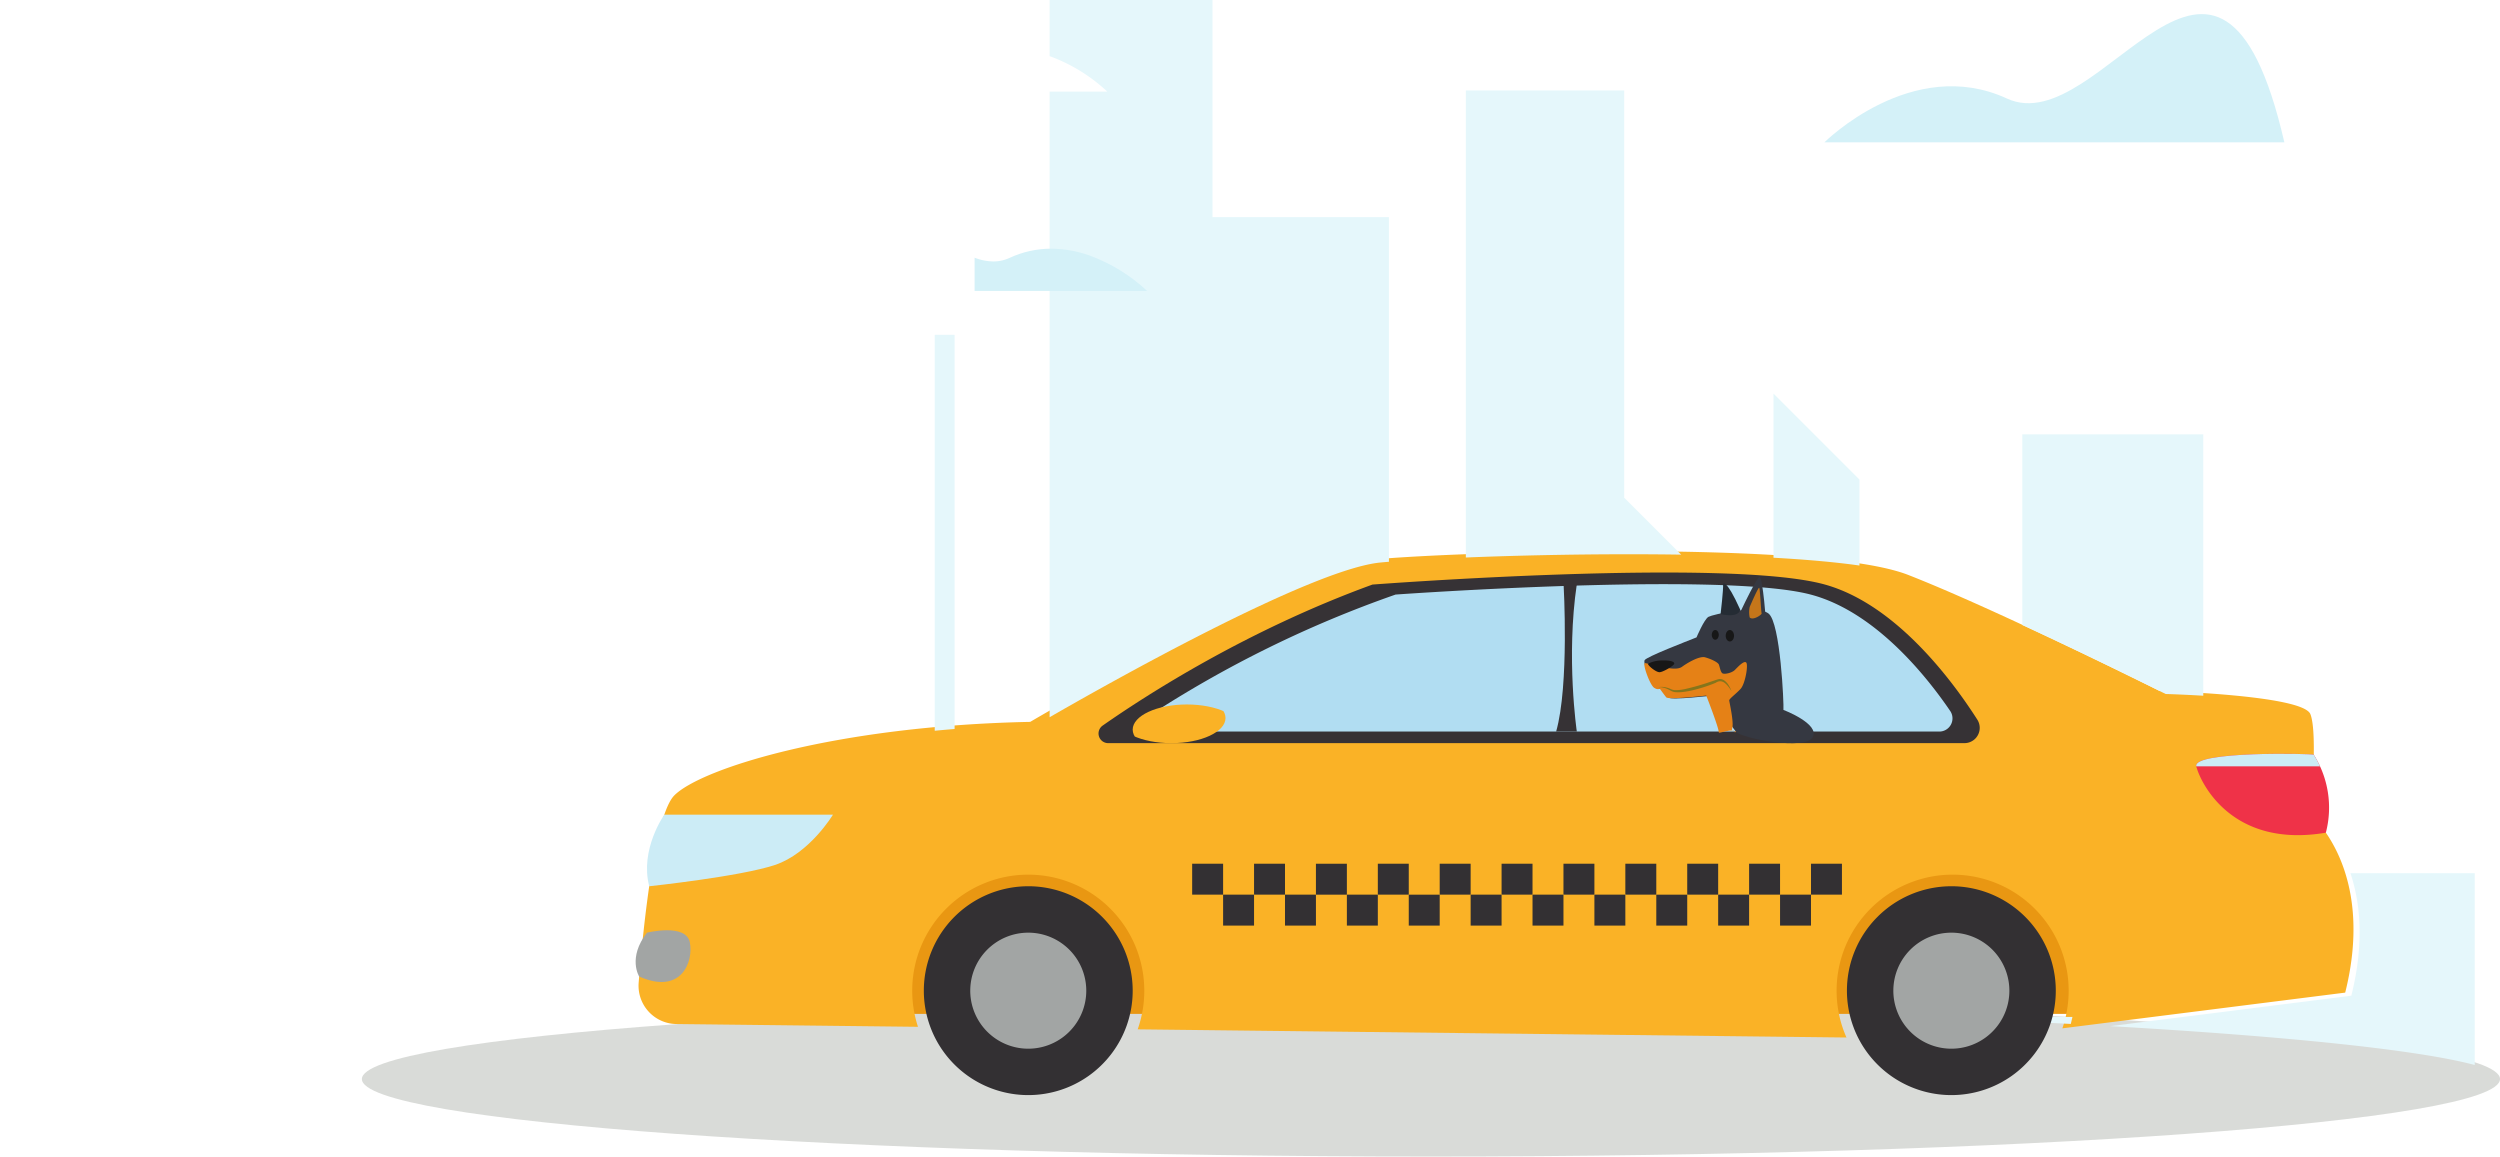 <svg xmlns="http://www.w3.org/2000/svg" xmlns:xlink="http://www.w3.org/1999/xlink" width="815.192" height="377.122" viewBox="0 0 815.192 377.122"><defs><style>.a{fill:#d9dbd8;}.b{fill:#e99712;}.c{fill:#fab418;}.d{fill:#333033;}.e{fill:#fab226;}.f{fill:#363235;}.g{fill:#ef3248;}.h{clip-path:url(#a);}.i{fill:#ccecf6;}.j{fill:#a2a5a4;}.k{clip-path:url(#b);}.l{fill:url(#c);}.m{fill:#b1ddf2;}.n{clip-path:url(#d);}.o{clip-path:url(#e);}.p{fill:url(#f);}.q{clip-path:url(#g);}.r{fill:url(#h);}.s{fill:#353841;}.t{fill:#e58116;}.u{fill:#171717;}.v{fill:#252c34;}.w{fill:#c5761a;}.x{fill:#85751b;}</style><clipPath id="a"><path d="M775.394-131.013c-.255-.4-39.572-1.261-38.311,3.783s11.345,26.864,42.247,21.631a32.329,32.329,0,0,0-3.936-25.414"/></clipPath><clipPath id="b"><path d="M18.923-15.211,825.877-30.847c-18.376-4.925-60.559-9.305-118.852-12.676l78.613-9.929c4.349-17.4,2.839-30.581-.288-39.946h40.527v62.551M694.161-44.236c-15.643-.832-32.323-1.595-49.908-2.28H694.7q-.236,1.154-.541,2.28m-370.443-95.6v-129.12h6.48v128.546c-2.189.176-4.355.368-6.48.573m37.46-4.416v-204h18.811a55.357,55.357,0,0,0-18.811-11.568v-18.3h53.109v70.812H471.82V-194.94q-1.5.12-2.732.239c-22.909,2.181-90.166,40.22-107.91,50.452m376.186-7.009c-7.041-.423-12.261-.564-12.261-.564s-22.848-11.424-46.748-22.481V-236.5h59.009v85.238M625.245-193.714c-8.028-1.139-17.611-1.967-28.029-2.544v-53.516l28.029,28.029v28.031M496.9-196.332V-348.615h51.633v132.772l18.579,18.579c-5.667-.088-11.388-.128-17.072-.128-19.2,0-38.008.453-53.14,1.061"/></clipPath><linearGradient id="c" x1="-0.023" y1="1.042" x2="-0.023" y2="1.042" gradientUnits="objectBoundingBox"><stop offset="0" stop-color="#f5fcfe"/><stop offset="0.997" stop-color="#d4f1f8"/><stop offset="1" stop-color="#d4f1f8"/></linearGradient><clipPath id="d"><path d="M425.579-139.21c0,4.527-7.905,8.2-17.656,8.2s-17.656-3.67-17.656-8.2,7.9-8.2,17.656-8.2,17.656,3.671,17.656,8.2"/></clipPath><clipPath id="e"><path d="M750.8-396.71H600.827s28.565-28.565,59.512-14.283S729.373-489.548,750.8-396.71Z"/></clipPath><linearGradient id="f" x1="-4.006" y1="10.488" x2="-4.005" y2="10.488" xlink:href="#c"/><clipPath id="g"><path d="M379.988-348.248H323.718v-10.843a17.4,17.4,0,0,0,6.108,1.223,12.426,12.426,0,0,0,5.276-1.153,32.206,32.206,0,0,1,13.632-3.016,37.718,37.718,0,0,1,12.444,2.221,55.358,55.358,0,0,1,18.811,11.568"/></clipPath><linearGradient id="h" x1="-5.753" y1="26.255" x2="-5.751" y2="26.255" xlink:href="#c"/></defs><g transform="translate(-11695.923 -19481.44)"><path class="a" d="M697.192-25.264C697.192-11.311,541.121,0,348.6,0S0-11.311,0-25.264,156.072-50.531,348.6-50.531s348.6,11.313,348.6,25.267" transform="translate(11813.923 19858.561)"/><path class="b" d="M281.807-46.516H711.861V-95.7H281.807Z" transform="translate(11675 19858.561)"/><path class="c" d="M517.643-200.377l2.793-10.244a4.928,4.928,0,0,1,4.752-3.629h21.133a4.925,4.925,0,0,1,4.847,4.045l1.787,9.828H517.643" transform="translate(11675 19858.561)"/><path class="d" d="M555.477-195.332H515.12v-6.307h40.357v6.307" transform="translate(11675 19858.561)"/><path class="e" d="M774.287-111.466s2.523-26.484,0-32.789-49.185-7.567-49.185-7.567-52.968-26.485-81.974-37.835-147.556-7.567-174.04-5.044-112.242,52.968-112.242,52.968c-63.057,1.26-107.2,15.135-116.026,23.962-6.288,6.288-10.017,41.369-11.641,61.036A12.5,12.5,0,0,0,241.5-43.209l78.757.907a37.78,37.78,0,0,1-1.88-11.781,37.835,37.835,0,0,1,37.835-37.835A37.836,37.836,0,0,1,394.05-54.084a37.747,37.747,0,0,1-2.16,12.608l231.126,2.662a37.651,37.651,0,0,1-3.22-15.27,37.836,37.836,0,0,1,37.836-37.835,37.836,37.836,0,0,1,37.835,37.835,37.757,37.757,0,0,1-2.049,12.28l92.221-11.648c10.089-40.357-11.351-58.014-11.351-58.014" transform="translate(11675 19858.561)"/><path class="f" d="M661.474-134.8H382.282a3.147,3.147,0,0,1-1.813-5.723c14.329-10.02,47.039-31.093,87.989-45.984,0,0,116.028-8.828,147.556,0,23.141,6.479,41.528,31.3,49.672,44.053a4.981,4.981,0,0,1-4.211,7.653" transform="translate(11675 19858.561)"/><path class="g" d="M775.394-131.013c-.255-.4-39.572-1.261-38.311,3.783s11.345,26.864,42.247,21.631a32.329,32.329,0,0,0-3.936-25.414" transform="translate(11675 19858.561)"/><g transform="translate(11675 19858.561)"><g class="h"><path class="i" d="M797.619-127.23h-90.8v-16.395h90.8v16.395"/></g></g><path class="i" d="M232.621-88.135s29.639-3.151,40.988-6.936,18.917-16.4,18.917-16.4H237.542s-8.075,11.352-4.921,23.332" transform="translate(11675 19858.561)"/><path class="j" d="M231.89-73s12.712-3.153,13.973,3.152S243.089-52.6,229.342-58.7c0,0-3.859-6.1,2.548-14.3" transform="translate(11675 19858.561)"/><g class="k" transform="translate(11677 19859.561)"><path class="l" d="M18.923-15.211v-2.516c4.241.821,9.165,1.625,14.715,2.408l-14.715.108M825.877-30.847c-18.376-4.925-60.559-9.305-118.852-12.676l78.613-9.929c4.349-17.4,2.839-30.581-.288-39.946h40.527v62.551M18.923-32.8C120.358-64.949,147.757-44.661,147.757-44.661c.107.036.216.071.323.105C88.257-41.495,42.851-37.435,18.923-32.8M694.161-44.236c-15.643-.832-32.323-1.595-49.908-2.28H694.7q-.236,1.154-.541,2.28m-370.443-95.6v-129.12h6.48v128.546c-2.189.176-4.355.368-6.48.573m37.46-4.416v-204h18.811a55.357,55.357,0,0,0-18.811-11.568v-18.3h53.109v70.812H471.82V-194.94q-1.5.12-2.732.239c-22.909,2.181-90.166,40.22-107.91,50.452m376.186-7.009c-7.041-.423-12.261-.564-12.261-.564s-22.848-11.424-46.748-22.481V-236.5h59.009v85.238M625.245-193.714c-8.028-1.139-17.611-1.967-28.029-2.544v-53.516l28.029,28.029v28.031M496.9-196.332V-348.615h51.633v132.772l18.579,18.579c-5.667-.088-11.388-.128-17.072-.128-19.2,0-38.008.453-53.14,1.061"/></g><path class="d" d="M356.215-88.135a34.051,34.051,0,0,0-34.052,34.051,34,34,0,0,0,1.693,10.6,34.057,34.057,0,0,0,32.359,23.448,34.057,34.057,0,0,0,32.107-22.706,33.975,33.975,0,0,0,1.944-11.346,34.051,34.051,0,0,0-34.051-34.051" transform="translate(11675 19858.561)"/><path class="j" d="M356.215-73A18.916,18.916,0,0,0,337.3-54.084a18.868,18.868,0,0,0,.94,5.891,18.922,18.922,0,0,0,17.977,13.028A18.921,18.921,0,0,0,374.052-47.78a18.863,18.863,0,0,0,1.08-6.3A18.916,18.916,0,0,0,356.215-73" transform="translate(11675 19858.561)"/><path class="d" d="M356.215-88.135a34.051,34.051,0,0,0-34.052,34.051,34,34,0,0,0,1.693,10.6,34.057,34.057,0,0,0,32.359,23.448,34.057,34.057,0,0,0,32.107-22.706,33.975,33.975,0,0,0,1.944-11.346,34.051,34.051,0,0,0-34.051-34.051" transform="translate(11976 19858.561)"/><path class="j" d="M356.215-73A18.916,18.916,0,0,0,337.3-54.084a18.868,18.868,0,0,0,.94,5.891,18.922,18.922,0,0,0,17.977,13.028A18.921,18.921,0,0,0,374.052-47.78a18.863,18.863,0,0,0,1.08-6.3A18.916,18.916,0,0,0,356.215-73" transform="translate(11976 19858.561)"/><path class="d" d="M416.751-89.4H406.66V-99.484h10.091V-89.4" transform="translate(11678 19862.561)"/><path class="d" d="M426.839-79.307H416.751V-89.4h10.088v10.089" transform="translate(11678 19862.561)"/><path class="m" d="M653.045-138.581h-256.1a2.7,2.7,0,0,1-1.664-4.943,371.233,371.233,0,0,1,80.71-39.724s106.429-7.625,135.349,0c21.228,5.6,38.093,27.044,45.564,38.055a4.3,4.3,0,0,1-3.863,6.612" transform="translate(11675 19858.561)"/><path class="d" d="M436.93-89.4H426.839V-99.484H436.93V-89.4" transform="translate(11678 19862.561)"/><path class="d" d="M447.018-79.307H436.93V-89.4h10.088v10.089" transform="translate(11678 19862.561)"/><path class="d" d="M457.107-89.4H447.018V-99.484h10.089V-89.4" transform="translate(11678 19862.561)"/><path class="d" d="M467.2-79.307H457.107V-89.4H467.2v10.089" transform="translate(11678 19862.561)"/><path class="d" d="M477.285-89.4H467.2V-99.484h10.088V-89.4" transform="translate(11678 19862.561)"/><path class="d" d="M487.376-79.307H477.286V-89.4h10.091v10.089" transform="translate(11678 19862.561)"/><path class="d" d="M497.464-89.4H487.376V-99.484h10.088V-89.4" transform="translate(11678 19862.561)"/><path class="d" d="M507.553-79.307H497.464V-89.4h10.089v10.089" transform="translate(11678 19862.561)"/><path class="d" d="M517.643-89.4H507.553V-99.484h10.089V-89.4" transform="translate(11678 19862.561)"/><path class="d" d="M527.732-79.307H517.643V-89.4h10.089v10.089" transform="translate(11678 19862.561)"/><path class="d" d="M537.82-89.4H527.732V-99.484H537.82V-89.4" transform="translate(11678 19862.561)"/><path class="d" d="M547.911-79.307H537.82V-89.4h10.091v10.089" transform="translate(11678 19862.561)"/><path class="d" d="M558-89.4H547.911V-99.484H558V-89.4" transform="translate(11678 19862.561)"/><path class="d" d="M568.089-79.307H558V-89.4h10.089v10.089" transform="translate(11678 19862.561)"/><path class="d" d="M578.179-89.4H568.089V-99.484h10.089V-89.4" transform="translate(11678 19862.561)"/><path class="d" d="M588.267-79.307H578.179V-89.4h10.088v10.089" transform="translate(11678 19862.561)"/><path class="d" d="M598.357-89.4H588.267V-99.484h10.091V-89.4" transform="translate(11678 19862.561)"/><path class="d" d="M608.445-79.307H598.357V-89.4h10.088v10.089" transform="translate(11678 19862.561)"/><path class="d" d="M618.536-89.4H608.445V-99.484h10.091V-89.4" transform="translate(11678 19862.561)"/><g transform="translate(11675 19858.561)"><g class="n"><path class="e" d="M420.534-142.994c0,4.527-7.905,8.2-17.656,8.2s-17.656-3.671-17.656-8.2,7.9-8.2,17.656-8.2,17.656,3.671,17.656,8.2"/></g></g><path class="f" d="M536.779-186.5s1.875,32.789-2.435,47.923h6.744s-3.559-24.227,0-48.056l-4.309.133" transform="translate(11669 19858.561)"/><g transform="translate(11690 19924.561)"><g class="o"><path class="p" d="M750.8-396.71H600.827s28.565-28.565,59.512-14.283,69.034-78.556,90.46,14.283"/></g></g><g transform="translate(11690 19924.561)"><g class="q"><path class="r" d="M379.988-348.248H323.718v-10.843a17.4,17.4,0,0,0,6.108,1.223,12.426,12.426,0,0,0,5.276-1.153,32.206,32.206,0,0,1,13.632-3.016,37.718,37.718,0,0,1,12.444,2.221,55.358,55.358,0,0,1,18.811,11.568"/></g></g><g transform="translate(10699 18899)"><path class="s" d="M713.124-657.451s2.489-5.911,3.889-6.689,15.656-4.044,19.572-1.089,5.053,29.737,4.874,31.435c0,0,11.931,4.54,9.563,8.9s-23.167.408-25.033-1.771-7.731-11.8-7.731-11.8-13.52,1.59-14.3.639-2.34-3.128-2.34-3.128-.622.622-2.022-.311-3.889-7.622-3.422-8.711,13.844-6.223,16.955-7.467" transform="translate(837 1447.715)"/><path class="t" d="M724.748-602.9c.638-1.913-.956-8.607-.956-9.139s2.232-2.125,3.719-3.76,2.55-7.822,1.807-8.566-2.763,1.487-3.719,2.444-3.4,1.488-4.038,1.063-.85-2.125-1.169-2.869-2.55-1.807-4.463-2.338-5.95,1.913-7.544,3.087-5.1.313-6.527,0c-1.1-.242-4.223-.939-5.58-1.243a.494.494,0,0,0-.113.139c-.425.992,1.842,7.084,3.117,7.934s1.842.283,1.842.283,1.417,1.984,2.131,2.849,13.029-.582,13.029-.582,4.071,10.343,4.109,12.043c.01.452,5.2-1.674,5.207,0,1.461-.779-1.358.178-.85-1.346" transform="translate(837 1422.844)"/><path class="u" d="M696.274-623.134a9.944,9.944,0,0,1,4.487-1.073c2.885-.1,4.247.406,4.087,1.073s-3.686,2.751-4.808,2.751-3.686-2.057-3.766-2.751" transform="translate(838 1422.016)"/><path class="s" d="M782.353-697.264s7.168-15.529,8.285-15.733,2.241,15.733,2.241,15.733,3.311,1.533,2.575,2.452-3.9,2.146-3.9,2.146-7.77,1.532-9.2-4.6" transform="translate(780 1483.59)"/><path class="v" d="M758.963-689.392s.981-8.239.813-9.836c0,0,.9-2.033,5.58,8.357,0,0-.059,2.824-6.393,1.479" transform="translate(799 1472.088)"/><path class="w" d="M793.465-691.1a7.743,7.743,0,0,1,0-3.434c.481-1.168,2.825-6.525,3.1-6.25s.6,7.973.79,8.328-2.786,2.455-3.885,1.356" transform="translate(774 1474.889)"/><path class="u" d="M770.353-640.262c0,1.034-.61,1.873-1.363,1.873s-1.362-.839-1.362-1.873.61-1.874,1.362-1.874,1.363.839,1.363,1.874" transform="translate(792 1430.004)"/><path class="u" d="M752.387-642.122c0,.877-.517,1.587-1.154,1.587s-1.155-.711-1.155-1.587.517-1.587,1.155-1.587,1.154.711,1.154,1.587" transform="translate(805 1431.576)"/><path class="x" d="M711.588-599.006a.852.852,0,0,1,.183-.092,2.121,2.121,0,0,1,.529-.119,5.9,5.9,0,0,1,1.96.184,8.285,8.285,0,0,1,1.307.442,4.622,4.622,0,0,0,1.394.43,13.9,13.9,0,0,0,3.494-.381,76.778,76.778,0,0,0,8.128-2.322l2.093-.7a4.312,4.312,0,0,1,.568-.165c.109-.023.217-.049.326-.066l.335.006a2.337,2.337,0,0,1,.638.126,3.635,3.635,0,0,1,.555.279,5.271,5.271,0,0,1,1.522,1.655,9.449,9.449,0,0,1,.888,1.881l-.247-.4a12.862,12.862,0,0,0-.792-1.1c-.708-.839-2.092-2.567-4.138-1.193a49.359,49.359,0,0,1-7.923,2.516c-.8.174-1.628.325-2.5.431a12.687,12.687,0,0,1-2.732.086,3.789,3.789,0,0,1-1.406-.443c-.426-.224-.827-.455-1.268-.637a7.843,7.843,0,0,0-1.387-.434,4.364,4.364,0,0,0-.743-.1,1.737,1.737,0,0,0-.783.117" transform="translate(826 1405.645)"/></g></g></svg>